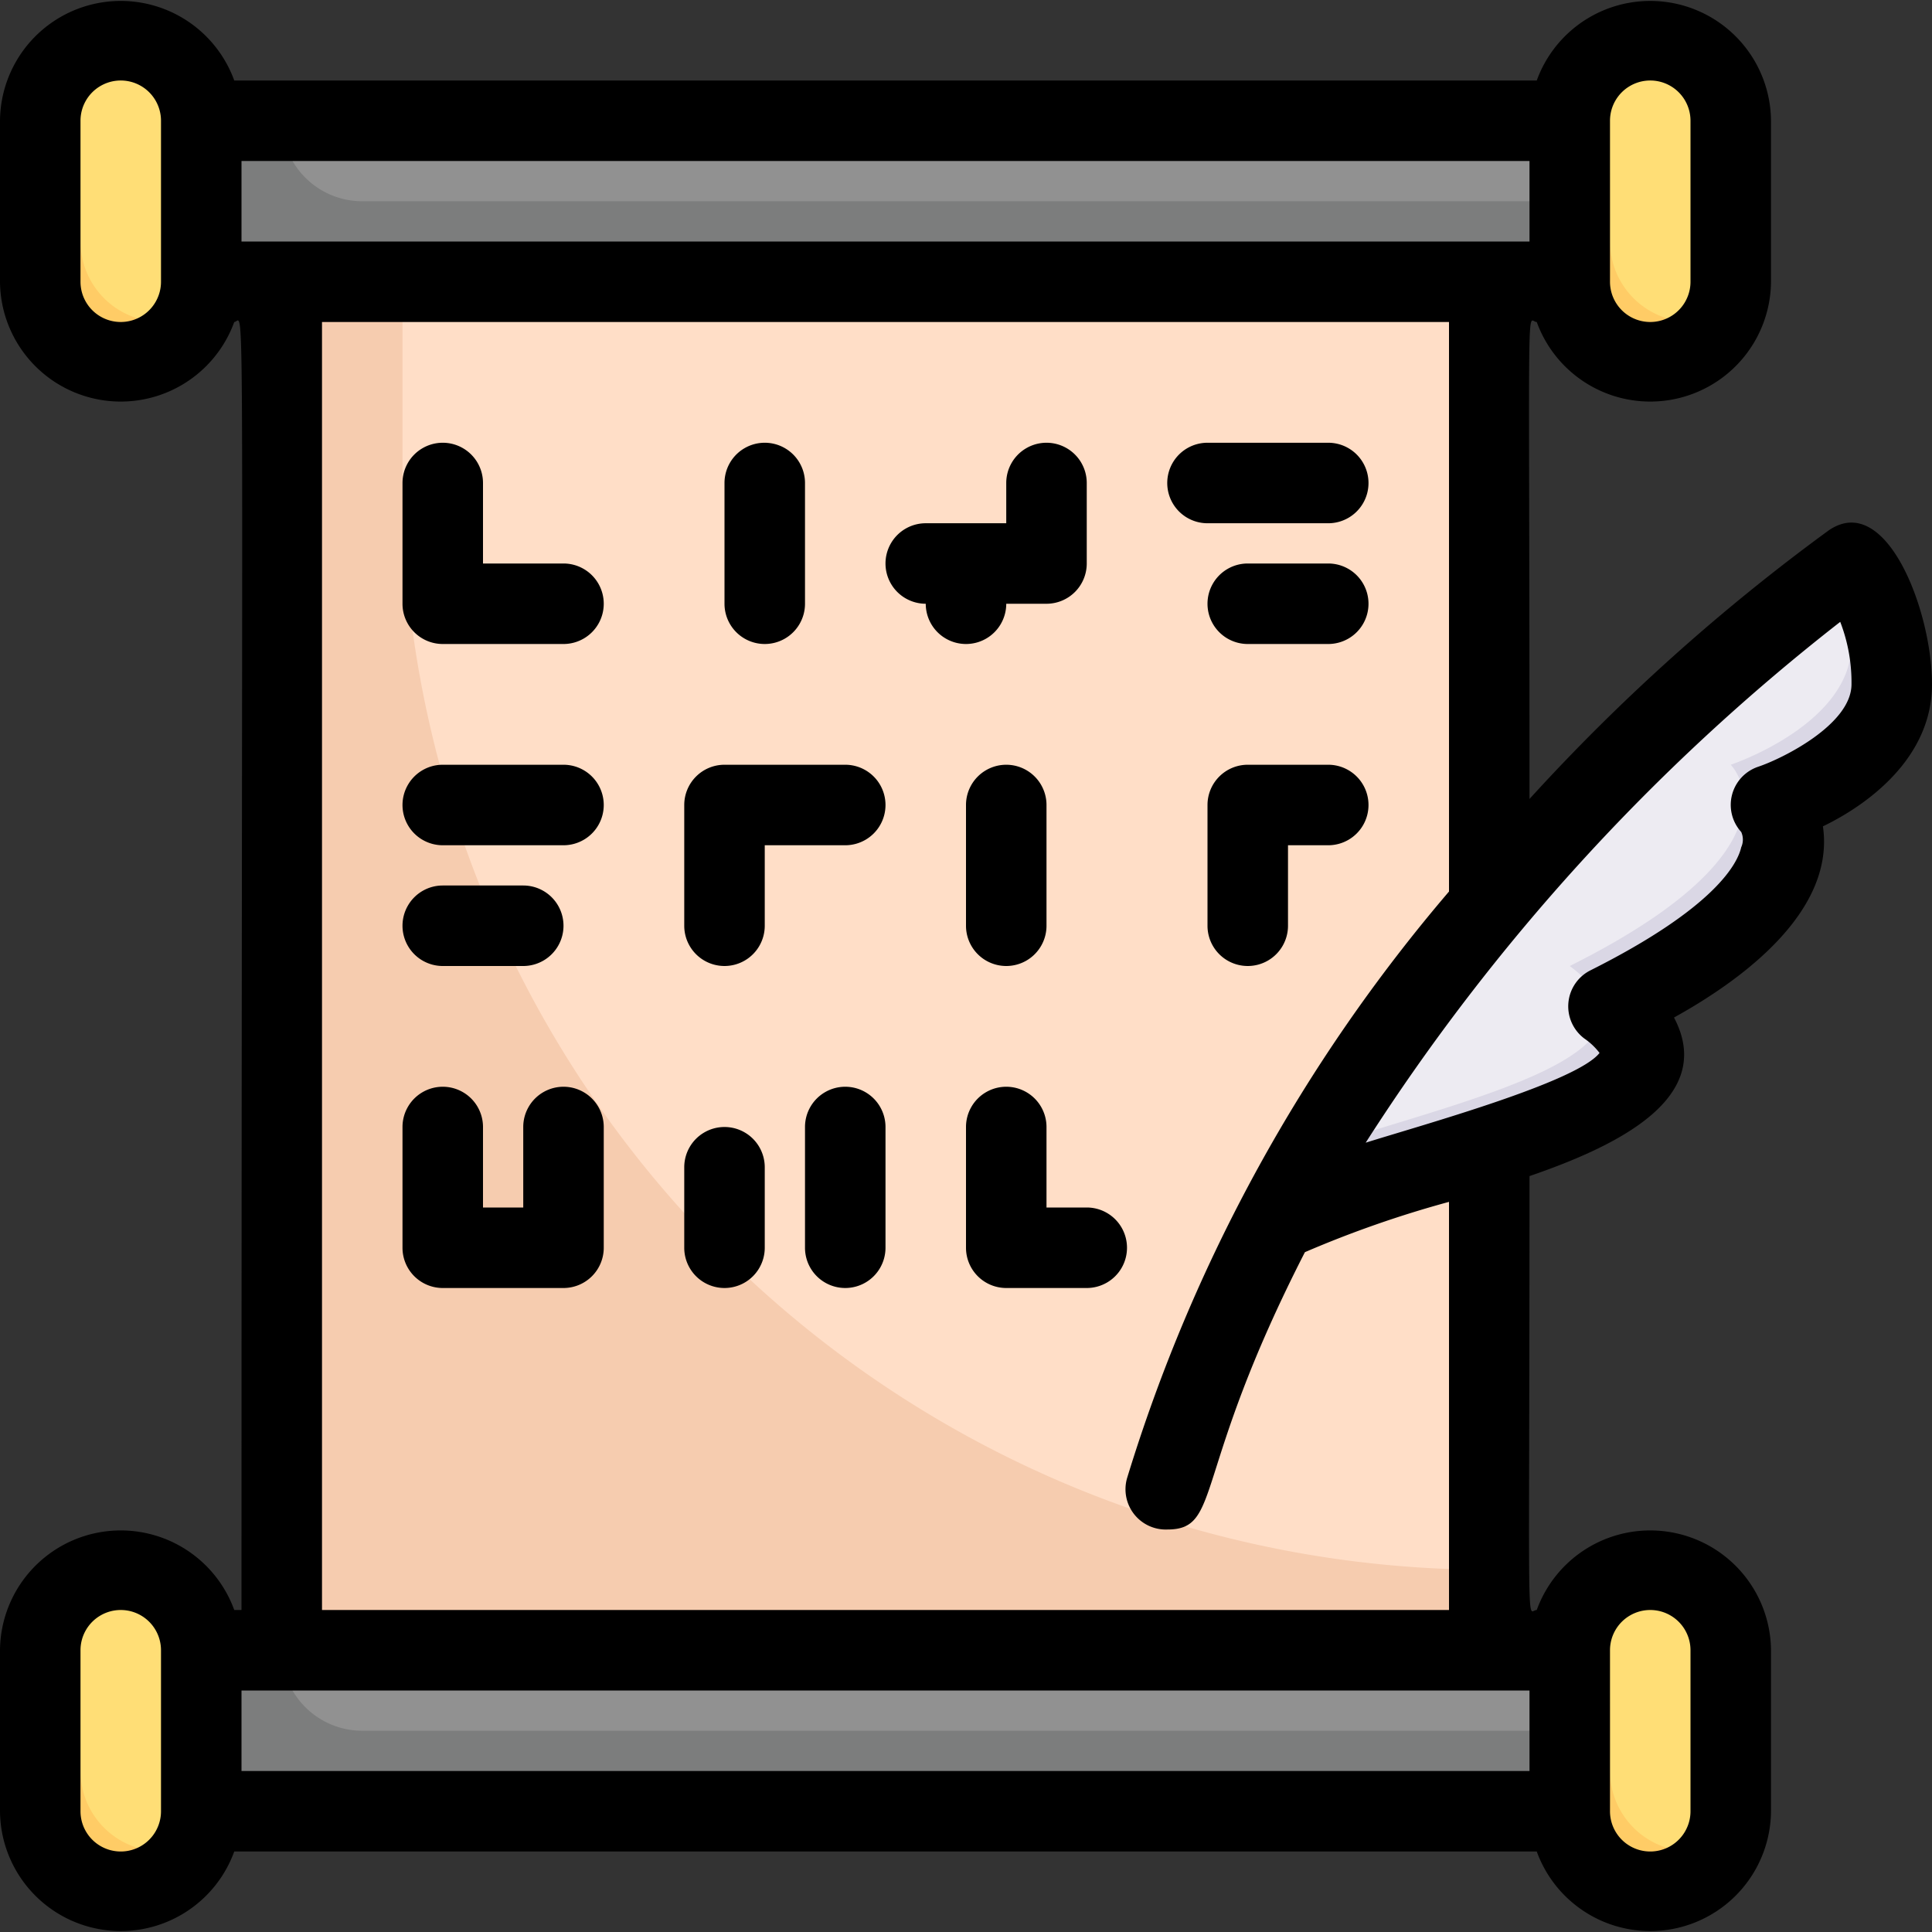 <svg xmlns="http://www.w3.org/2000/svg" viewBox="0 0 48 48" id="history"><rect x="0" y="0" width="48" height="48" fill="#333333" stroke="none"/><path fill="#f6ccaf" d="M37,22.51a44.71,44.71,0,0,0-5.32,7.87A34.12,34.12,0,0,1,37,28.5V41H7V7H37Z"></path><path fill="#ffdec7" d="M37,22.51a44.71,44.71,0,0,0-5.32,7.87A34.12,34.12,0,0,1,37,28.5C37,39.6,36.9,39,37,39A27,27,0,0,1,10,12V7H37Z"></path><rect width="34" height="4" x="5" y="3" fill="#7c7d7d"></rect><path fill="#919191" d="M39,3V5H9A2,2,0,0,1,7,3Z"></path><rect width="34" height="4" x="5" y="41" fill="#7c7d7d"></rect><path fill="#919191" d="M39,41v2H9a2,2,0,0,1-2-2Z"></path><path fill="#fc6" d="M43,3c0,4.2.07,4.31-.18,4.82A2,2,0,0,1,39,7V3a2,2,0,0,1,4,0Z"></path><path fill="#ffde76" d="M43,3c0,4.2.07,4.31-.18,4.82A2,2,0,0,1,40,6c0-4.2-.07-4.31.18-4.82A2,2,0,0,1,43,3Z"></path><path fill="#fc6" d="M5,3c0,4.2.07,4.31-.18,4.82A2,2,0,0,1,1,7V3A2,2,0,0,1,5,3Z"></path><path fill="#ffde76" d="M5,3c0,4.2.07,4.31-.18,4.82A2,2,0,0,1,2,6c0-4.2-.07-4.31.18-4.82A2,2,0,0,1,5,3Z"></path><path fill="#fc6" d="M43,41c0,4.2.07,4.31-.18,4.82A2,2,0,0,1,39,45V41a2,2,0,0,1,4,0Z"></path><path fill="#ffde76" d="M43,41c0,4.2.07,4.31-.18,4.82A2,2,0,0,1,40,44c0-4.2-.07-4.31.18-4.82A2,2,0,0,1,43,41Z"></path><path fill="#fc6" d="M5,41c0,4.2.07,4.31-.18,4.82A2,2,0,0,1,1,45V41a2,2,0,0,1,4,0Z"></path><path fill="#ffde76" d="M5,41c0,4.2.07,4.31-.18,4.82A2,2,0,0,1,2,44c0-4.2-.07-4.31.18-4.82A2,2,0,0,1,5,41Z"></path><path fill="#dad7e5" d="M44,20s2,2-4,5c3.57,2.68-5.59,3.76-8.32,5.38.33-.63.68-1.25,1-1.85h0C36.44,22.24,42.87,16,46,14a4.38,4.38,0,0,1,1,3C47,19,44,20,44,20Z"></path><path fill="#edebf2" d="M43,19s2,2-4,5c2.91,2.19-2.65,3.31-6.28,4.53a51.52,51.52,0,0,1,13-14.31A5.15,5.15,0,0,1,46,16C46,18,43,19,43,19Z"></path><path d="M48,17c0-1.83-1.14-4.81-2.57-3.82A49.67,49.67,0,0,0,38,19.85C38,6.68,37.92,8,38.18,8A3,3,0,0,0,44,7V3a3,3,0,0,0-5.82-1H5.82A3,3,0,0,0,0,3V7A3,3,0,0,0,5.82,8C6.1,8,6,5.53,6,40H5.82A3,3,0,0,0,0,41v4a3,3,0,0,0,5.82,1H38.18A3,3,0,0,0,44,45V41a3,3,0,0,0-5.82-1c-.26,0-.18,1.2-.18-10.78,2.15-.74,4.65-1.93,3.59-3.94,1.81-1,4-2.69,3.7-4.75C46.39,20,48,18.84,48,17ZM42,3V7a1,1,0,0,1-2,0V3A1,1,0,0,1,42,3ZM38,6H6V4H38ZM2,7V3A1,1,0,0,1,4,3V7A1,1,0,0,1,2,7ZM2,45V41a1,1,0,0,1,2,0v4A1,1,0,0,1,2,45Zm4-3H38v2H6Zm36-1v4a1,1,0,0,1-2,0V41A1,1,0,0,1,42,41Zm-6-1H8V8H36V22.15a40.77,40.77,0,0,0-8,14.58A1,1,0,0,0,29,38c1.37,0,.59-1.36,3.42-6.89A26.9,26.9,0,0,1,36,29.86Zm7.68-20.95a1,1,0,0,0-.42,1.62.46.46,0,0,1,0,.38c-.09.4-.64,1.5-3.75,3.06a1,1,0,0,0-.15,1.69,1.65,1.65,0,0,1,.38.36c-.57.73-4.41,1.79-5.81,2.23A51.83,51.83,0,0,1,45.72,15.45,4.17,4.17,0,0,1,46,17C46,18,44.28,18.85,43.68,19.05Z"></path><path d="M14 14H12V12a1 1 0 0 0-2 0v3a1 1 0 0 0 1 1h3A1 1 0 0 0 14 14zM20 15V12a1 1 0 0 0-2 0v3A1 1 0 0 0 20 15zM30 13h3a1 1 0 0 0 0-2H30A1 1 0 0 0 30 13zM33 14H31a1 1 0 0 0 0 2h2A1 1 0 0 0 33 14zM21 19H18a1 1 0 0 0-1 1v3a1 1 0 0 0 2 0V21h2A1 1 0 0 0 21 19zM24 20v3a1 1 0 0 0 2 0V20A1 1 0 0 0 24 20zM33 19H31a1 1 0 0 0-1 1v3a1 1 0 0 0 2 0V21h1A1 1 0 0 0 33 19zM14 19H11a1 1 0 0 0 0 2h3A1 1 0 0 0 14 19zM11 24h2a1 1 0 0 0 0-2H11A1 1 0 0 0 11 24zM25 15h1a1 1 0 0 0 1-1V12a1 1 0 0 0-2 0v1H23a1 1 0 0 0 0 2A1 1 0 0 0 25 15zM27 30H26V28a1 1 0 0 0-2 0v3a1 1 0 0 0 1 1h2A1 1 0 0 0 27 30zM20 28v3a1 1 0 0 0 2 0V28A1 1 0 0 0 20 28zM17 29v2a1 1 0 0 0 2 0V29A1 1 0 0 0 17 29zM13 28v2H12V28a1 1 0 0 0-2 0v3a1 1 0 0 0 1 1h3a1 1 0 0 0 1-1V28A1 1 0 0 0 13 28z"></path></svg>